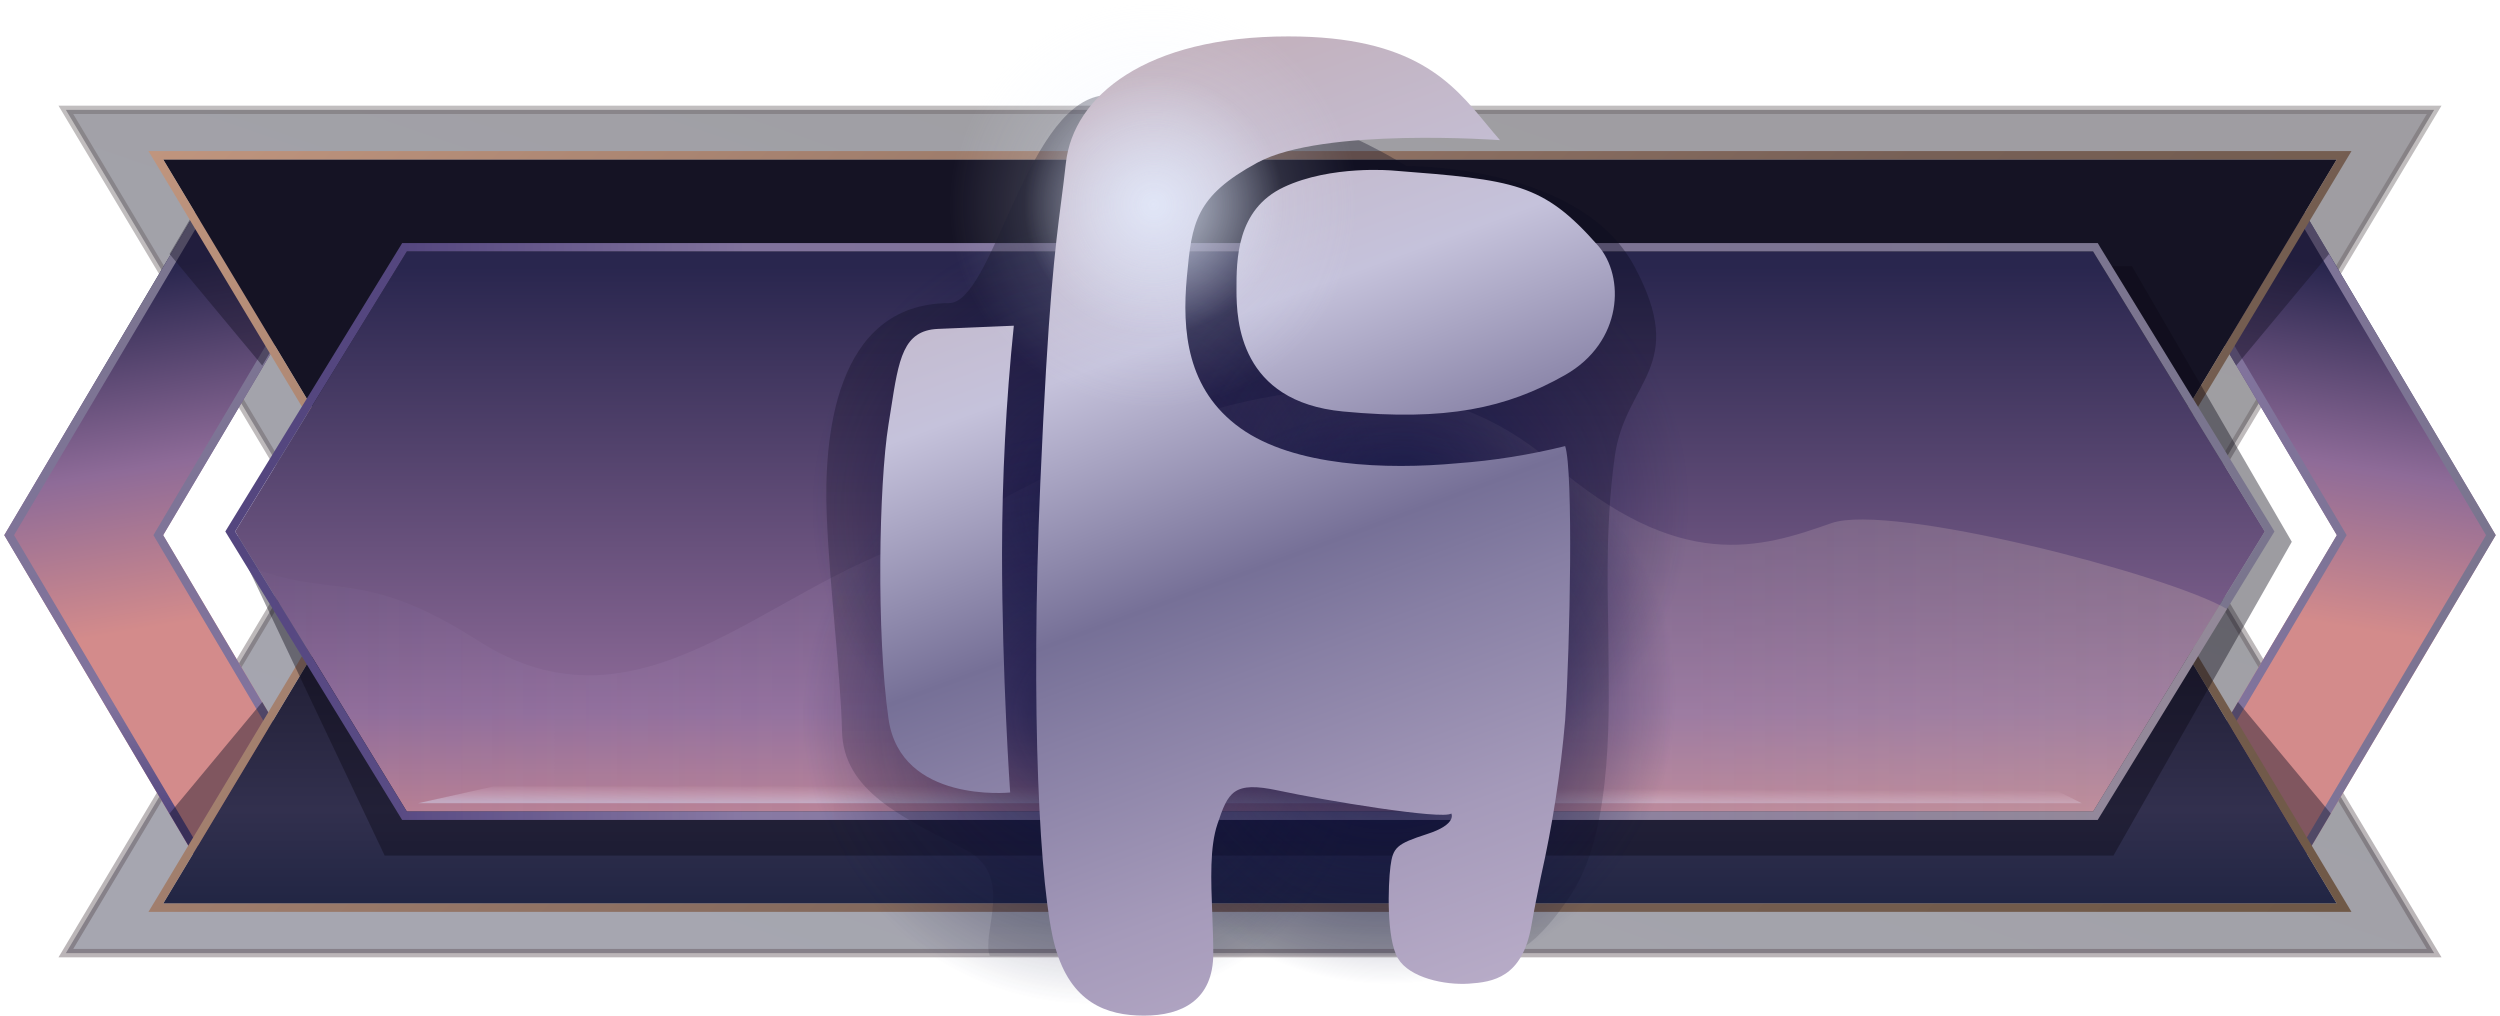 <?xml version="1.0" encoding="utf-8"?>
<!-- Generator: Adobe Illustrator 24.3.0, SVG Export Plug-In . SVG Version: 6.00 Build 0)  -->
<svg version="1.1" id="Слой_1" xmlns="http://www.w3.org/2000/svg" xmlns:xlink="http://www.w3.org/1999/xlink" x="0px" y="0px"
	 width="32px" height="13px" viewBox="0 0 32 13" enable-background="new 0 0 32 13" xml:space="preserve">
<g id="ecb449c0-550f-40b6-ae68-5c79ec99dda3">
	<g id="b3b93711-d934-48fd-93be-e1a1b73897cd">
		<g id="bdbdf535-6681-4f25-b856-a0679caaece9">
			<g id="be65cb7a-7823-4b64-92f6-ee41d5cd24c1">
				<g id="a55c6f14-acd7-4d2f-bd62-4f4748f796ae">
					<g id="a158fe5f-d23c-4a42-b423-a563cc24c8b4">
						
							<linearGradient id="SVGID_1_" gradientUnits="userSpaceOnUse" x1="18.007" y1="14.52" x2="13.567" y2="1.68" gradientTransform="matrix(1 0 0 -1 0 15.518)">
							<stop  offset="0" style="stop-color:#0E0B16"/>
							<stop  offset="1" style="stop-color:#20213A"/>
						</linearGradient>
						
							<linearGradient id="SVGID_2_" gradientUnits="userSpaceOnUse" x1="16" y1="14.166" x2="16" y2="3.265" gradientTransform="matrix(1 0 0 -1 0 15.518)">
							<stop  offset="0" style="stop-color:#645C5E"/>
							<stop  offset="1" style="stop-color:#54474D"/>
						</linearGradient>
						
							<polygon opacity="0.4" fill="url(#SVGID_1_)" stroke="url(#SVGID_2_)" stroke-width="0.107" stroke-miterlimit="10" enable-background="new    " points="
							31.157,12.2 0.843,12.2 4.068,6.803 0.843,1.406 31.157,1.406 27.932,6.803 
													"/>
						
							<linearGradient id="SVGID_3_" gradientUnits="userSpaceOnUse" x1="29.855" y1="12.102" x2="28.678" y2="5.039" gradientTransform="matrix(1 0 0 -1 0 15.518)">
							<stop  offset="0" style="stop-color:#29264E"/>
							<stop  offset="0.346" style="stop-color:#8E6B98"/>
							<stop  offset="0.631" style="stop-color:#D38B8B"/>
						</linearGradient>
						<polygon fill="url(#SVGID_3_)" points="27.343,11.184 29.377,11.184 31.945,6.85 
							29.377,2.516 27.343,2.516 29.912,6.85 						"/>
						
							<linearGradient id="SVGID_4_" gradientUnits="userSpaceOnUse" x1="27.343" y1="8.668" x2="31.945" y2="8.668" gradientTransform="matrix(1 0 0 -1 0 15.518)">
							<stop  offset="0.084" style="stop-color:#54467F"/>
							<stop  offset="0.254" style="stop-color:#81739D"/>
							<stop  offset="1" style="stop-color:#7A758E"/>
						</linearGradient>
						<path fill="url(#SVGID_4_)" d="M29.316,2.623l2.505,4.227l-2.505,4.227h-1.784l2.473-4.172
							l0.032-0.055l-0.032-0.055l-2.473-4.172H29.316 M29.377,2.516h-2.033
							l2.568,4.334l-2.568,4.334h2.033l2.568-4.334L29.377,2.516z"/>
						
							<linearGradient id="SVGID_5_" gradientUnits="userSpaceOnUse" x1="10382.18" y1="12.102" x2="10381.002" y2="5.039" gradientTransform="matrix(-1 0 0 -1 10384.324 15.518)">
							<stop  offset="0" style="stop-color:#29264E"/>
							<stop  offset="0.346" style="stop-color:#8E6B98"/>
							<stop  offset="0.631" style="stop-color:#D38B8B"/>
						</linearGradient>
						<polygon fill="url(#SVGID_5_)" points="4.657,11.184 2.623,11.184 0.055,6.85 2.623,2.516 
							4.657,2.516 2.088,6.85 						"/>
						
							<linearGradient id="SVGID_6_" gradientUnits="userSpaceOnUse" x1="2.356" y1="4.334" x2="2.356" y2="13.002" gradientTransform="matrix(1 0 0 -1 0 15.518)">
							<stop  offset="0.084" style="stop-color:#54467F"/>
							<stop  offset="0.254" style="stop-color:#81739D"/>
							<stop  offset="1" style="stop-color:#7A758E"/>
						</linearGradient>
						<path fill="url(#SVGID_6_)" d="M4.469,2.623l-2.473,4.172L1.964,6.85l0.032,0.055
							l2.473,4.172H2.684L0.18,6.85l2.505-4.227h1.784 M4.657,2.516H2.623
							L0.055,6.85l2.568,4.334h2.033L2.088,6.85L4.657,2.516z"/>
						<polygon opacity="0.44" fill="#171428" enable-background="new    " points="2.17,3.251 3.357,4.679 
							3.85,3.846 2.604,2.516 						"/>
						<polygon opacity="0.44" fill="#171428" enable-background="new    " points="2.17,10.413 3.357,8.985 
							3.85,9.818 2.604,11.148 						"/>
						<polygon opacity="0.44" fill="#171428" enable-background="new    " points="29.834,10.413 28.646,8.985 
							28.154,9.818 29.399,11.148 						"/>
						<polygon opacity="0.44" fill="#171428" enable-background="new    " points="29.812,3.251 28.624,4.679 
							28.132,3.846 29.378,2.516 						"/>
						
							<linearGradient id="SVGID_7_" gradientUnits="userSpaceOnUse" x1="16" y1="14.227" x2="16" y2="2.74" gradientTransform="matrix(1 0 0 -1 0 15.518)">
							<stop  offset="0" style="stop-color:#151324"/>
							<stop  offset="0.497" style="stop-color:#151324"/>
							<stop  offset="0.79" style="stop-color:#32304E"/>
							<stop  offset="1" style="stop-color:#111B39"/>
						</linearGradient>
						<polygon fill="url(#SVGID_7_)" points="29.91,11.565 2.089,11.565 4.948,6.803 2.089,2.041 
							29.91,2.041 27.052,6.803 						"/>
						
							<linearGradient id="SVGID_8_" gradientUnits="userSpaceOnUse" x1="6.515" y1="18.2" x2="25.484" y2="-0.769" gradientTransform="matrix(1 0 0 -1 0 15.518)">
							<stop  offset="0" style="stop-color:#C0957E"/>
							<stop  offset="0.598" style="stop-color:#776056"/>
							<stop  offset="1" style="stop-color:#705947"/>
						</linearGradient>
						<path fill="url(#SVGID_8_)" d="M29.91,2.041l-2.858,4.762l2.858,4.762H2.089l2.858-4.762
							L2.089,2.041h27.821 M30.099,1.934H1.9L1.998,2.096l2.825,4.707
							l-2.825,4.707L1.9,11.672h28.199l-0.097-0.162l-2.825-4.707l2.825-4.707
							l0.097-0.162L30.099,1.934z"/>
						<polygon opacity="0.4" fill="#0A0916" enable-background="new    " points="3.01,6.916 4.924,10.952 
							27.052,10.952 29.335,6.935 27.289,3.408 5.126,3.408 						"/>
						
							<linearGradient id="SVGID_9_" gradientUnits="userSpaceOnUse" x1="16" y1="12.11" x2="16" y2="4.19" gradientTransform="matrix(1 0 0 -1 0 15.518)">
							<stop  offset="0" style="stop-color:#29264E"/>
							<stop  offset="0.721" style="stop-color:#8E6B98"/>
							<stop  offset="1" style="stop-color:#D38B8B"/>
						</linearGradient>
						<polygon fill="url(#SVGID_9_)" points="26.791,10.388 5.208,10.388 3.01,6.803 5.208,3.218 
							26.791,3.218 28.99,6.803 						"/>
						
							<linearGradient id="SVGID_10_" gradientUnits="userSpaceOnUse" x1="2.884" y1="8.716" x2="29.115" y2="8.716" gradientTransform="matrix(1 0 0 -1 0 15.518)">
							<stop  offset="0.084" style="stop-color:#54467F"/>
							<stop  offset="0.254" style="stop-color:#81739D"/>
							<stop  offset="1" style="stop-color:#7A758E"/>
						</linearGradient>
						<path fill="url(#SVGID_10_)" d="M26.791,3.218l2.198,3.585l-2.198,3.585H5.208
							L3.01,6.803l2.198-3.585h21.583 M26.851,3.111H5.148L5.117,3.162
							L2.918,6.747L2.884,6.803l0.034,0.056l2.198,3.585l0.031,0.051h21.703
							l0.031-0.051l2.198-3.585l0.034-0.056l-0.034-0.056l-2.198-3.585
							C26.883,3.162,26.851,3.111,26.851,3.111z"/>
						
							<linearGradient id="SVGID_11_" gradientUnits="userSpaceOnUse" x1="1.149" y1="-9559.818" x2="31.738" y2="-9559.818" gradientTransform="matrix(1 0 0 1 0 9567.558)">
							<stop  offset="0.006" style="stop-color:#D1BBFF;stop-opacity:0"/>
							<stop  offset="1" style="stop-color:#DBBFAC;stop-opacity:0.3"/>
						</linearGradient>
						<path fill="url(#SVGID_11_)" d="M28.506,7.796c-0.749-0.441-4.312-1.364-5.063-1.1
							c-0.912,0.321-1.932,0.648-3.582-0.779
							c-2.861-2.475-7.217,0.729-8.082,0.993C9.778,7.52,8.194,9.531,6.107,8.194
							C4.612,7.235,4.22,7.689,3.144,7.23l2.002,3.265h21.705L28.506,7.796z"/>
						
							<linearGradient id="SVGID_12_" gradientUnits="userSpaceOnUse" x1="16" y1="5.218" x2="16.001" y2="5.446" gradientTransform="matrix(1 0 0 -1 0 15.518)">
							<stop  offset="0" style="stop-color:#CDC8E2"/>
							<stop  offset="1" style="stop-color:#EFC8D6;stop-opacity:0"/>
						</linearGradient>
						<polygon opacity="0.57" fill="url(#SVGID_12_)" enable-background="new    " points="26.219,10.067 
							6.315,10.067 5.352,10.281 26.647,10.281 						"/>
					</g>
					<g id="a91282d3-8705-489f-a22e-3612a68fd1d5">
						
							<linearGradient id="SVGID_13_" gradientUnits="userSpaceOnUse" x1="15.888" y1="12.31" x2="15.888" y2="2.34" gradientTransform="matrix(1 0 0 -1 0 15.518)">
							<stop  offset="0" style="stop-color:#0A081C"/>
							<stop  offset="0.839" style="stop-color:#0A081C;stop-opacity:0.4"/>
							<stop  offset="1" style="stop-color:#0A081C;stop-opacity:0.2"/>
						</linearGradient>
						<path opacity="0.34" fill="url(#SVGID_13_)" enable-background="new    " d="M12.147,3.88
							c-1.476,0.005-1.603,1.759-1.565,2.711s0.177,2.011,0.196,2.771
							c0.019,0.76,0.767,1.1,1.573,1.51c0.648,0.33,0.205,1.063,0.318,1.364
							c0.226,0,0.55-0.003,0.869-0.003c1.252,0,5.662,0.001,5.662,0.001
							s0.355,0.072,0.92-0.8c0.549-0.848,0.468-2.471,0.468-3.131
							c0-0.55-0.054-1.493,0.081-2.461c0.136-0.977,0.951-1.138,0.247-2.44
							c-0.704-1.302-2.915-1.276-2.915-1.276S16.042,0.844,14.073,1.228
							C13.117,1.414,12.705,3.878,12.147,3.88z"/>
						<g opacity="0.77">
							
								<radialGradient id="SVGID_14_" cx="14.073" cy="9.029" r="3.692" gradientTransform="matrix(1 0 0 -1 0 15.518)" gradientUnits="userSpaceOnUse">
								<stop  offset="0" style="stop-color:#0D1142"/>
								<stop  offset="1" style="stop-color:#0D1142;stop-opacity:0"/>
							</radialGradient>
							<circle fill="url(#SVGID_14_)" cx="14.073" cy="6.489" r="3.692"/>
						</g>
						<g opacity="0.77">
							
								<radialGradient id="SVGID_15_" cx="13.966" cy="6.354" r="3.692" gradientTransform="matrix(1 0 0 -1 0 15.518)" gradientUnits="userSpaceOnUse">
								<stop  offset="0" style="stop-color:#0D1142"/>
								<stop  offset="1" style="stop-color:#0D1142;stop-opacity:0"/>
							</radialGradient>
							<circle fill="url(#SVGID_15_)" cx="13.966" cy="9.165" r="3.692"/>
						</g>
						<g opacity="0.77">
							
								<radialGradient id="SVGID_16_" cx="17.938" cy="9.058" r="3.692" gradientTransform="matrix(1 0 0 -1 0 15.518)" gradientUnits="userSpaceOnUse">
								<stop  offset="0" style="stop-color:#0D1142"/>
								<stop  offset="1" style="stop-color:#0D1142;stop-opacity:0"/>
							</radialGradient>
							<circle fill="url(#SVGID_16_)" cx="17.938" cy="6.46" r="3.692"/>
						</g>
						
							<radialGradient id="SVGID_17_" cx="17.765" cy="6.612" r="3.692" gradientTransform="matrix(1 0 0 -1 0 15.518)" gradientUnits="userSpaceOnUse">
							<stop  offset="0" style="stop-color:#0D1142"/>
							<stop  offset="1" style="stop-color:#0D1142;stop-opacity:0"/>
						</radialGradient>
						<circle fill="url(#SVGID_17_)" cx="17.765" cy="8.906" r="3.692"/>
						<g id="af9d7cfd-03ae-4484-b0ae-4b42485a7713">
							
								<linearGradient id="SVGID_18_" gradientUnits="userSpaceOnUse" x1="13.9" y1="14.823" x2="18.93" y2="1.233" gradientTransform="matrix(1 0 0 -1 0 15.518)">
								<stop  offset="0" style="stop-color:#C2AEB8"/>
								<stop  offset="0.262" style="stop-color:#C5C2DB"/>
								<stop  offset="0.478" style="stop-color:#767097"/>
								<stop  offset="0.563" style="stop-color:#877FA4"/>
								<stop  offset="0.74" style="stop-color:#A59ABA"/>
								<stop  offset="0.892" style="stop-color:#B7ABC7"/>
								<stop  offset="1" style="stop-color:#BEB1CC"/>
							</linearGradient>
							<path fill-rule="evenodd" clip-rule="evenodd" fill="url(#SVGID_18_)" d="M19.025,1.587L19.025,1.587
								c-0.436-0.528-0.927-1.121-2.534-1.121c-1.825,0-2.753,0.764-2.848,1.623
								c-0.019,0.174-0.039,0.326-0.059,0.482c-0.079,0.614-0.167,1.291-0.268,3.613
								c-0.127,2.911-0.01,5.225,0.19,5.937S14.159,13,14.644,13
								s0.886-0.199,0.886-0.796c0-0.167-0.007-0.338-0.013-0.507v-0
								c-0.017-0.435-0.033-0.854,0.066-1.148c0.137-0.408,0.2-0.555,0.78-0.43
								s2.098,0.377,2.214,0.294c0,0,0.079,0.138-0.311,0.263
								c-0.39,0.126-0.436,0.171-0.468,0.412
								c-0.031,0.241-0.053,0.927,0.095,1.178
								c0.148,0.251,0.601,0.345,0.907,0.325c0.306-0.021,0.685-0.074,0.802-0.744
								c0.032-0.187,0.075-0.398,0.122-0.627v-0
								c0.148-0.659,0.252-1.328,0.31-2.002c0.064-0.974,0.105-3.193,0-3.508
								c-0.454,0.112-0.916,0.186-1.382,0.22
								c-0.907,0.084-2.089,0.041-2.775-0.45c-0.686-0.492-0.749-1.246-0.685-1.937
								c0.064-0.691,0.106-1.029,0.902-1.461c0.838-0.456,3.106-0.288,3.106-0.288
								C19.142,1.728,19.084,1.658,19.025,1.587z M16.433,2.395
								c-0.606,0.285-0.607,0.929-0.606,1.32
								c0,0.391,0.041,1.426,1.364,1.552c1.323,0.126,2.091-0.042,2.839-0.465
								c0.747-0.422,0.771-1.265,0.425-1.658c-0.707-0.803-1.066-0.84-2.627-0.961
								C17.827,2.183,17.039,2.11,16.433,2.395z M12.826,7.08
								c0.001-0.972,0.051-1.944,0.151-2.911l-0.971,0.041
								c-0.445,0.019-0.502,0.382-0.602,1.027c-0.01,0.062-0.02,0.127-0.031,0.195
								c-0.124,0.767-0.156,2.683,0,3.77s1.557,0.942,1.557,0.942
								S12.826,8.664,12.826,7.08z"/>
						</g>
						<g opacity="0.75">
							
								<radialGradient id="SVGID_19_" cx="14.769" cy="12.897" r="1.659" gradientTransform="matrix(1 0 0 -1 0 15.518)" gradientUnits="userSpaceOnUse">
								<stop  offset="0" style="stop-color:#E6EEFF"/>
								<stop  offset="1" style="stop-color:#E6EEFF;stop-opacity:0"/>
							</radialGradient>
							<circle fill="url(#SVGID_19_)" cx="14.769" cy="2.622" r="1.659"/>
						</g>
						<g opacity="0.37">
							
								<radialGradient id="SVGID_20_" cx="14.769" cy="12.897" r="2.622" gradientTransform="matrix(1 0 0 -1 0 15.518)" gradientUnits="userSpaceOnUse">
								<stop  offset="0" style="stop-color:#E6EEFF"/>
								<stop  offset="1" style="stop-color:#E6EEFF;stop-opacity:0"/>
							</radialGradient>
							<circle fill="url(#SVGID_20_)" cx="14.769" cy="2.622" r="2.622"/>
						</g>
					</g>
				</g>
			</g>
		</g>
	</g>
</g>
</svg>
